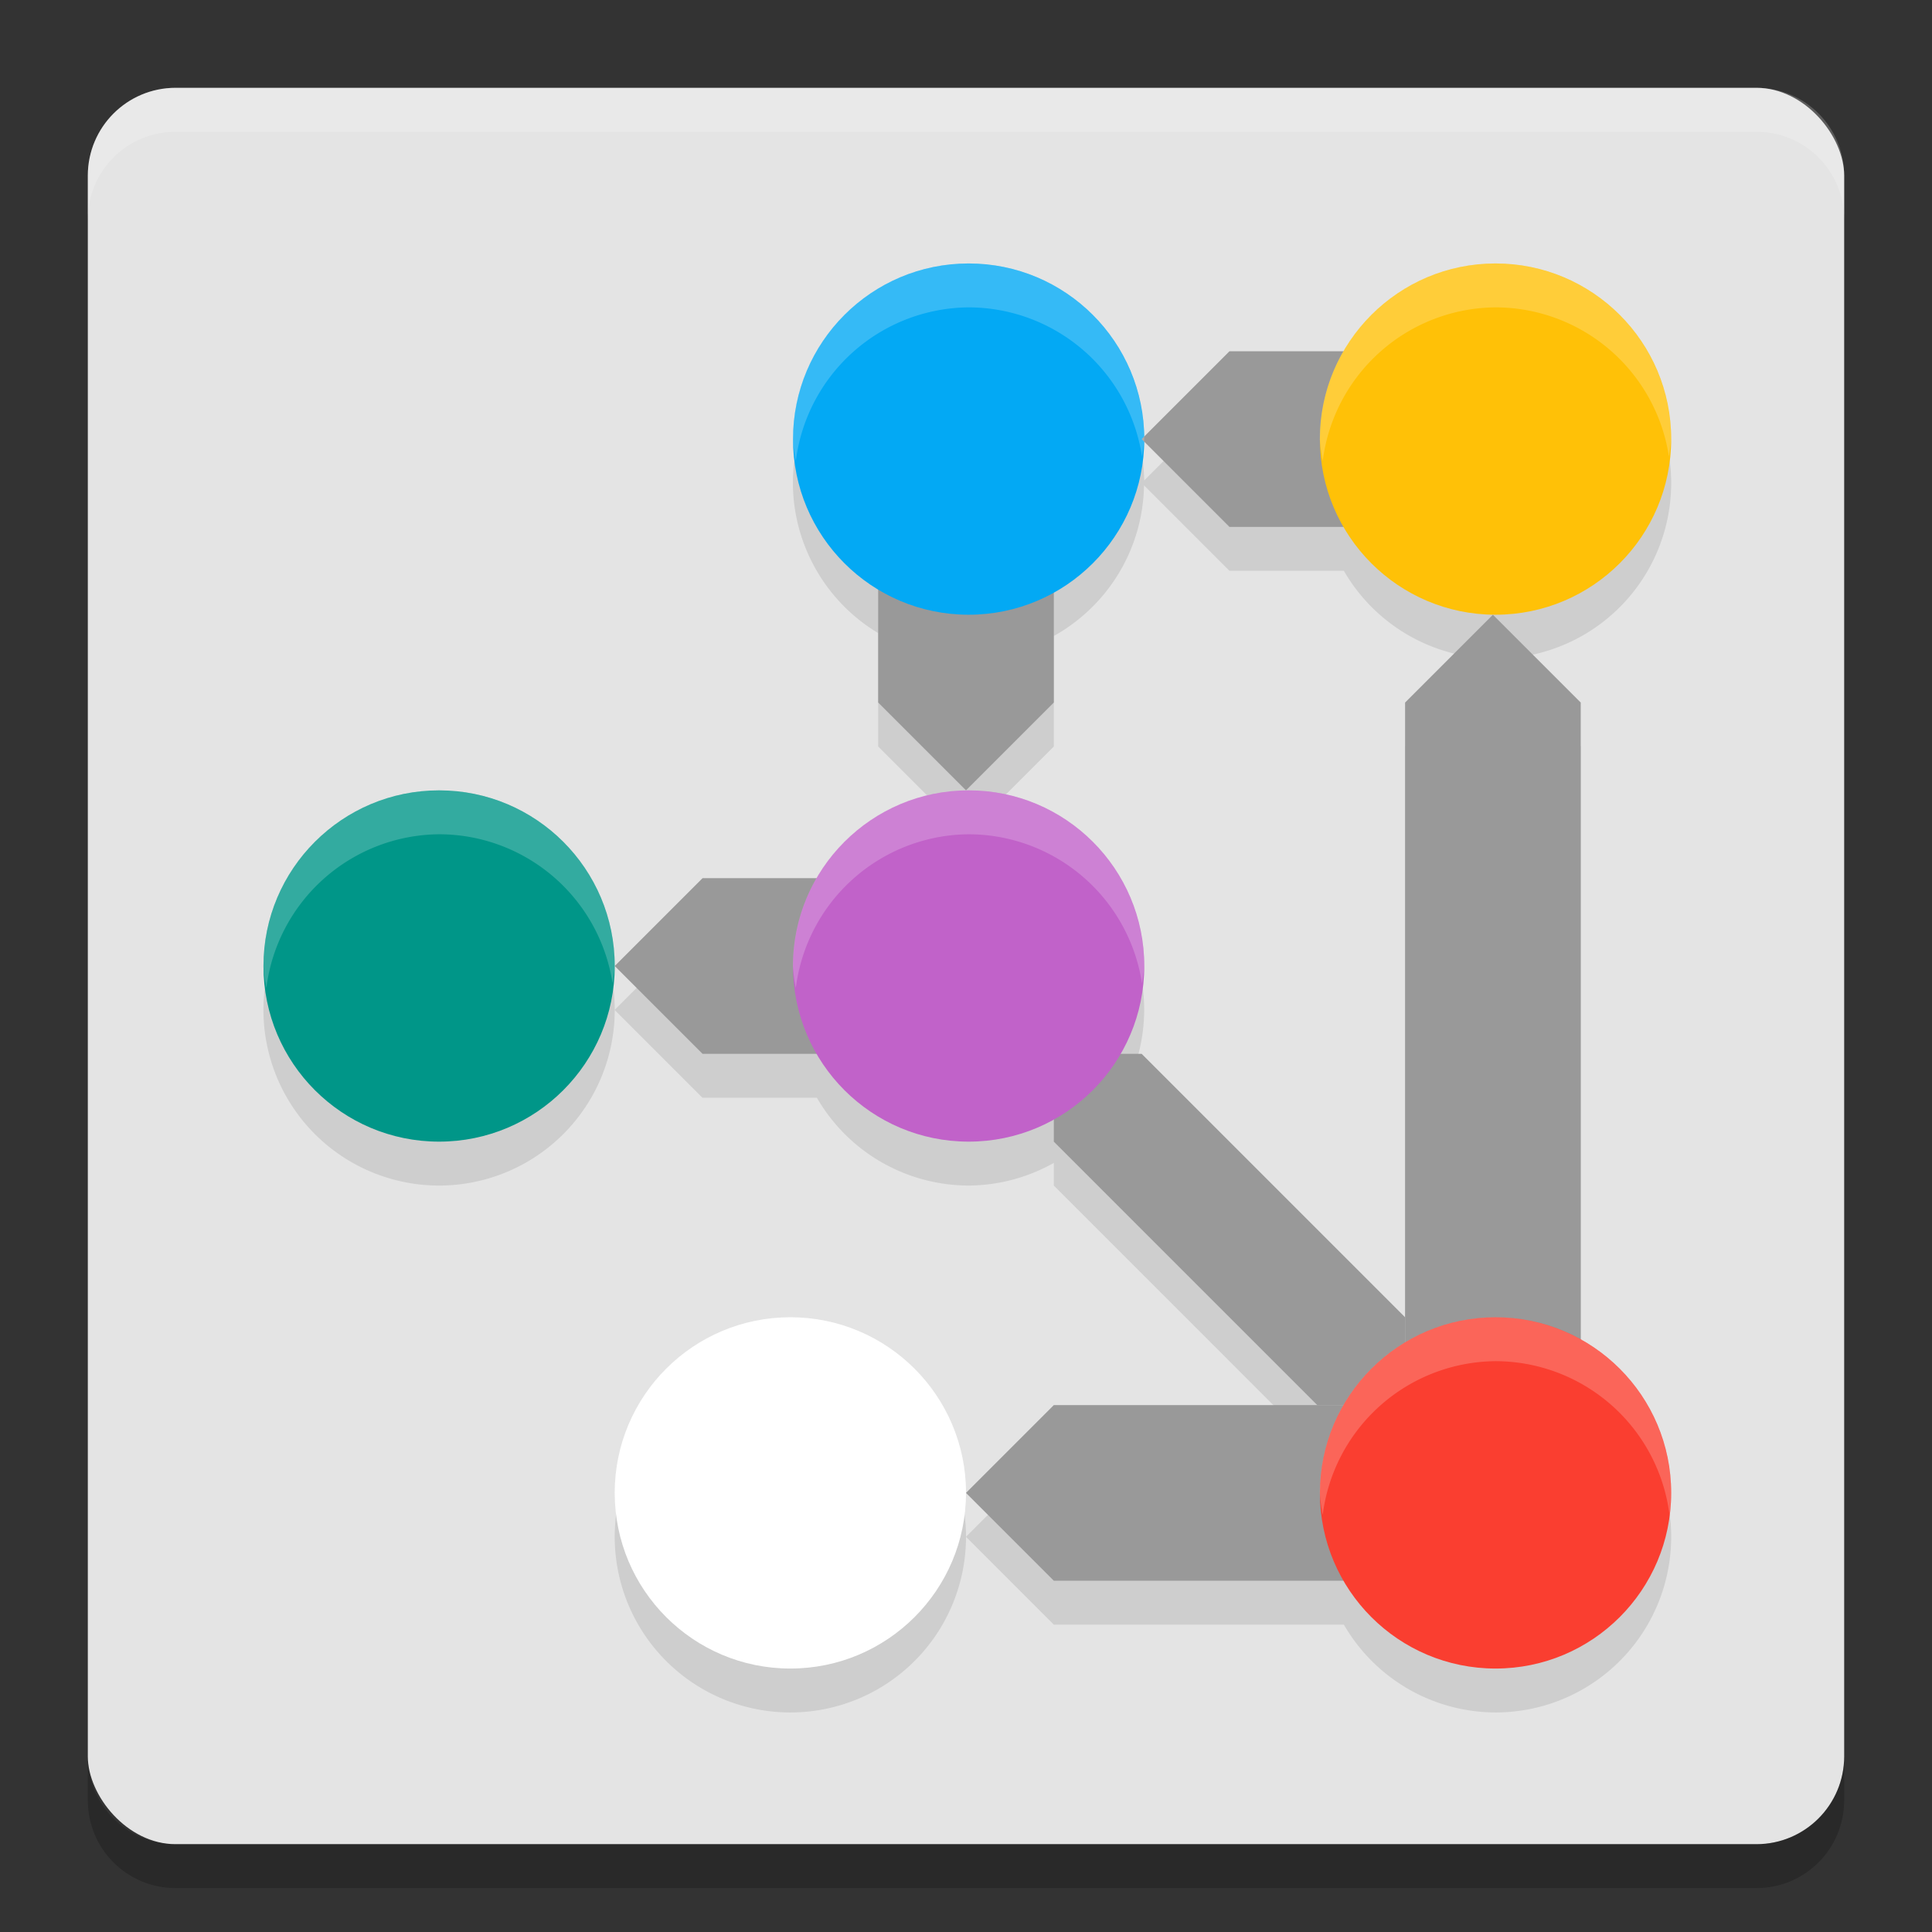 <svg width="22" height="22" version="1" xmlns="http://www.w3.org/2000/svg">
 <rect width="100%" height="100%" fill="#333333" stroke="none"/>
 <rect x="1" y="1" width="20" height="20" rx="1" ry="1" style="fill:#e4e4e4"/>
 <path d="m11.029 3.5a2 2 0 0 0-2 2 2 2 0 0 0 0.971 1.709v1.291l1 1 1-1v-1.258a2 2 0 0 0 1.027-1.715l0.973 0.973h1.303a2 2 0 0 0 1.727 1 2 2 0 0 0 2-2 2 2 0 0 0-2-2 2 2 0 0 0-1.727 1h-1.303l-0.971 0.971a2 2 0 0 0-2-1.971zm5.971 4-1 1v7l-3-3h-0.242a2 2 0 0 0 0.271-1 2 2 0 0 0-2-2 2 2 0 0 0-1.727 1h-1.303l-1 1 1 1h1.303a2 2 0 0 0 1.727 1 2 2 0 0 0 0.971-0.258v0.258l3 3h-3l-1 1 1 1h3.303a2 2 0 0 0 1.727 1 2 2 0 0 0 2-2 2 2 0 0 0-1.029-1.748v-7.252zm-6 10a2 2 0 0 0-2-2 2 2 0 0 0-2 2 2 2 0 0 0 2 2 2 2 0 0 0 2-2zm-4-6a2 2 0 0 0-2-2 2 2 0 0 0-2 2 2 2 0 0 0 2 2 2 2 0 0 0 2-2z" style="opacity:.1;stop-color:#000000"/>
 <path d="m2 1c-0.554 0-1 0.446-1 1v0.5c0-0.554 0.446-1 1-1h18c0.554 0 1 0.446 1 1v-0.5c0-0.554-0.446-1-1-1z" style="fill:#ffffff;opacity:.2"/>
 <path d="m1 20v0.5c0 0.554 0.446 1 1 1h18c0.554 0 1-0.446 1-1v-0.5c0 0.554-0.446 1-1 1h-18c-0.554 0-1-0.446-1-1z" style="opacity:.2"/>
 <path d="m7 11 1-1 2 3e-6v2l-2 4e-6z" style="fill:#999999;stop-color:#000000"/>
 <path d="m12 12v1l3 3h1v-1l-3-3z" style="fill:#999999;stop-color:#000000"/>
 <circle cx="11.03" cy="11" r="2" style="fill:#c162c9;stop-color:#000000"/>
 <circle cx="5" cy="11" r="2" style="fill:#009688;stop-color:#000000"/>
 <path d="m11 9-1-1 3e-6 -2 2 1e-6 4e-6 2z" style="fill:#999999;stop-color:#000000"/>
 <circle cx="11.03" cy="5" r="2" style="fill:#03a9f4;stop-color:#000000"/>
 <path d="m13 5 1-1 2 3e-6 -1e-6 2-2 4e-6z" style="fill:#999999;stop-color:#000000"/>
 <circle cx="17.03" cy="5" r="2" style="fill:#ffc107;stop-color:#000000"/>
 <circle cx="9" cy="17" r="2" style="fill:#ffffff;stop-color:#000000"/>
 <path d="m17 7 1 1-3e-6 8h-2l-3e-6 -8z" style="fill:#999999;stop-color:#000000"/>
 <path d="m11 17 1-1 4 3e-6v2l-4 4e-6z" style="fill:#999999;stop-color:#000000"/>
 <circle cx="17.03" cy="17" r="2" style="fill:#fa3e30;stop-color:#000000"/>
 <path d="m11.029 3a2 2 0 0 0-2 2 2 2 0 0 0 0.033 0.25 2 2 0 0 1 1.967-1.75 2 2 0 0 1 1.975 1.697 2 2 0 0 0 0.025-0.197 2 2 0 0 0-2-2zm6 0a2 2 0 0 0-2 2 2 2 0 0 0 0.033 0.25 2 2 0 0 1 1.967-1.75 2 2 0 0 1 1.975 1.697 2 2 0 0 0 0.025-0.197 2 2 0 0 0-2-2zm-12.029 6a2 2 0 0 0-2 2 2 2 0 0 0 0.033 0.25 2 2 0 0 1 1.967-1.75 2 2 0 0 1 1.975 1.697 2 2 0 0 0 0.025-0.197 2 2 0 0 0-2-2zm6.029 0a2 2 0 0 0-2 2 2 2 0 0 0 0.033 0.25 2 2 0 0 1 1.967-1.75 2 2 0 0 1 1.975 1.697 2 2 0 0 0 0.025-0.197 2 2 0 0 0-2-2zm-2.029 6a2 2 0 0 0-2 2 2 2 0 0 0 0.033 0.25 2 2 0 0 1 1.967-1.75 2 2 0 0 1 1.975 1.697 2 2 0 0 0 0.025-0.197 2 2 0 0 0-2-2zm8.029 0a2 2 0 0 0-2 2 2 2 0 0 0 0.033 0.25 2 2 0 0 1 1.967-1.75 2 2 0 0 1 1.982 1.75 2 2 0 0 0 0.018-0.25 2 2 0 0 0-2-2z" style="fill:#ffffff;opacity:.2;stop-color:#000000"/>
</svg>

